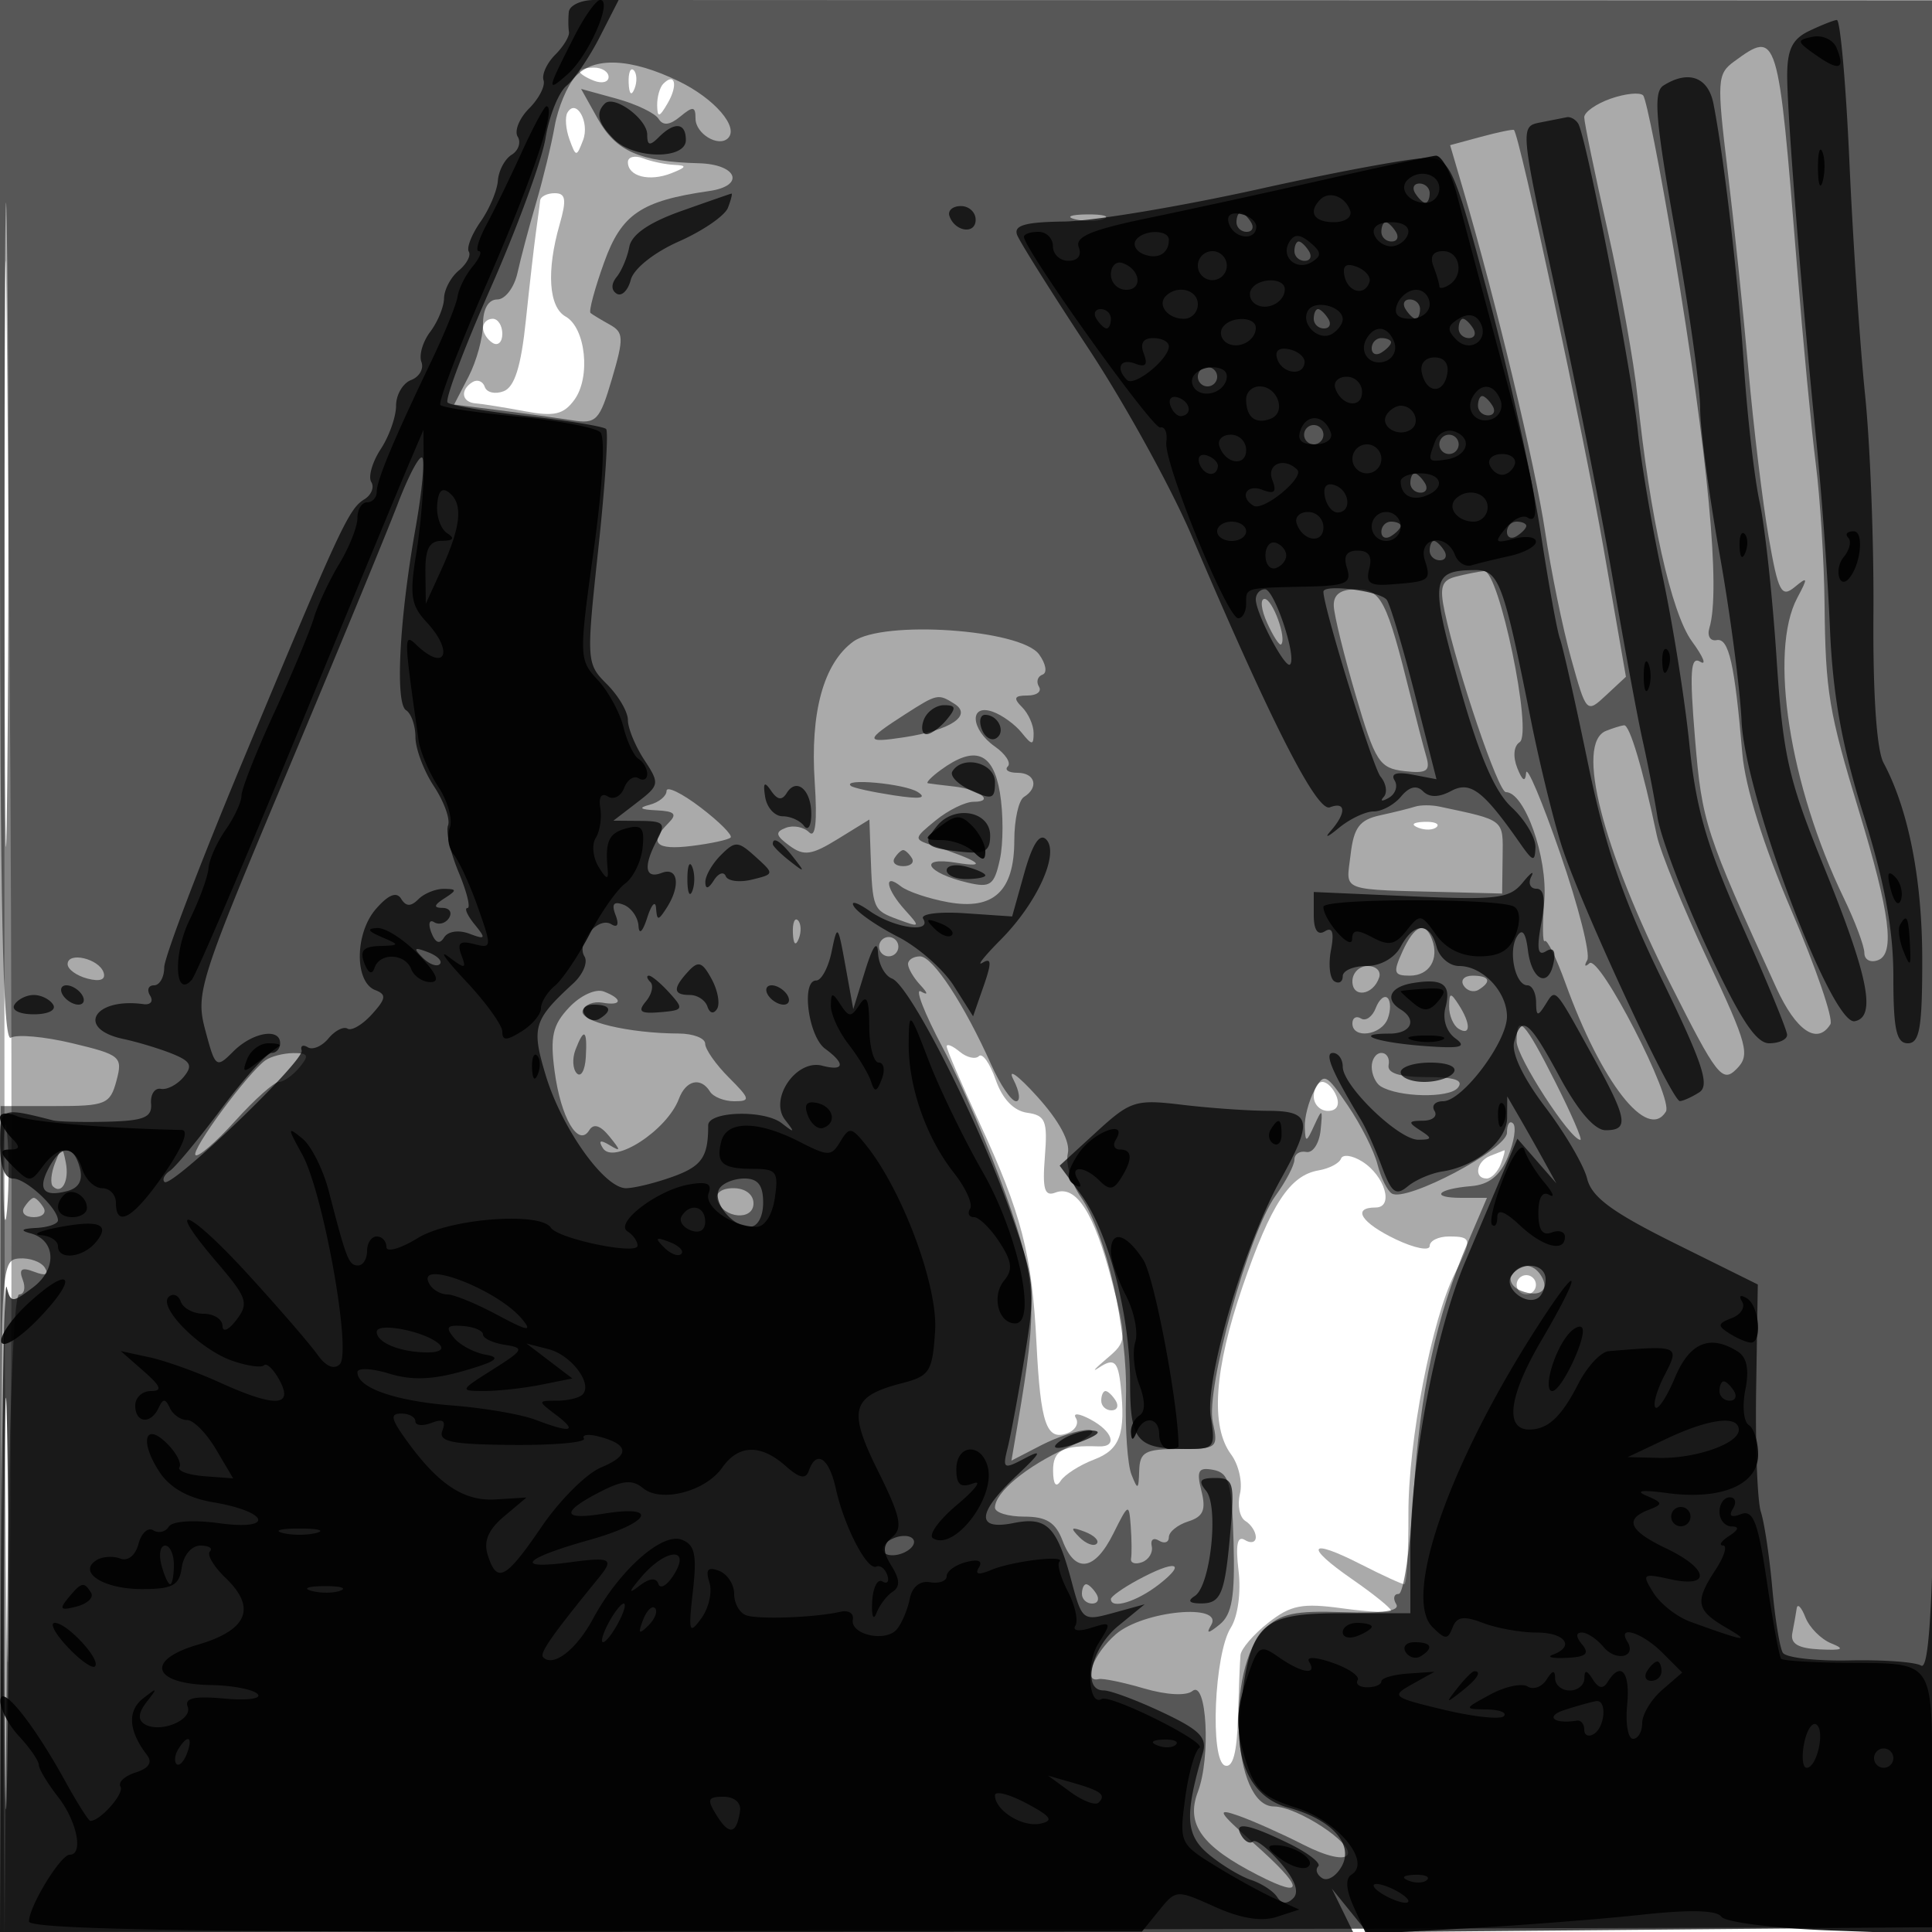 <svg xmlns="http://www.w3.org/2000/svg" width="200" height="200" fill="#000000"><path fill-opacity=".333" fill-rule="evenodd" d="M0 100.005V200.01l100.25-.255 100.25-.255.255-99.75L201.01 0H0zm.456.495c-.005 55 .228 84.7.518 66 .289-18.7.293-63.7.008-100C.52 7.532.464 11.155.456 100.5M60 7.393c0 .216.675.652 1.5.969s1.5.139 1.5-.393C63 7.436 62.325 7 61.5 7s-1.5.177-1.5.393m5.079 1.19c.048 1.165.285 1.402.604.605.289-.722.253-1.585-.079-1.917s-.568.258-.525 1.312m3.588.084c-.367.366-.653 1.379-.637 2.25.025 1.3.221 1.257 1.092-.242 1.077-1.852.765-3.228-.455-2.008m-9.929 2.996c-.268.46-.173 1.704.212 2.764.672 1.848.729 1.851 1.408.083.716-1.867-.72-4.391-1.62-2.847M65 16.786c0 1.481 2.223 2.047 4.5 1.146 1.577-.624 1.647-.806.332-.862-.918-.038-2.38-.343-3.25-.677S65 16.236 65 16.786m-9.081 3.964c-.045.413-.24 1.875-.433 3.25-.194 1.375-.667 5.512-1.052 9.194-.496 4.752-1.163 6.872-2.297 7.307-.88.337-1.758.135-1.953-.45s-.766-.809-1.269-.498c-1.32.815-1.125 2.098.335 2.207.688.051 2.955.413 5.039.804 3.081.578 4.048.358 5.171-1.177 1.712-2.339 1.172-7.454-.91-8.619-1.752-.98-1.996-4.727-.62-9.525.74-2.579.638-3.243-.5-3.243-.786 0-1.467.337-1.511.75M50 33.941c0 .518.45 1.219 1 1.559s1-.084 1-.941S51.55 33 51 33s-1 .423-1 .941m96.813 51.742c.721.289 1.584.253 1.916-.079s-.258-.568-1.312-.525c-1.165.048-1.402.285-.604.604M98 108.325c0 .313 1.521 3.855 3.38 7.872 4.373 9.451 5.455 13.636 5.919 22.888.417 8.341 1.033 10.109 3.227 9.267.805-.309 1.186-1.009.848-1.557-.343-.553.325-.491 1.505.14 2.333 1.249 2.837 2.869.871 2.796-3.736-.138-4.749.401-4.735 2.519.01 1.399.301 1.801.771 1.063.415-.654 1.983-1.655 3.484-2.226 2.68-1.019 3.273-2.654 2.747-7.587-.279-2.625-.696-2.967-2.303-1.893-.734.491-.359.066.833-.946 2.139-1.814 2.146-1.923.53-8.132-1.82-6.998-3.68-9.895-5.823-9.073-1.126.432-1.356-.347-1.09-3.704.295-3.728.068-4.29-1.837-4.561-1.39-.198-2.563-1.428-3.254-3.413-.595-1.706-1.376-2.808-1.735-2.449-.36.36-1.258.152-1.996-.46-.738-.613-1.342-.858-1.342-.544m38 5.175c0 .825.661 1.5 1.469 1.5.894 0 1.243-.586.893-1.5-.317-.825-.978-1.5-1.469-1.5s-.893.675-.893 1.5m2.821 6.444c-.176.48-1.221 1.027-2.321 1.214-2.98.509-4.933 3.493-7.863 12.01-2.945 8.565-3.353 14.486-1.196 17.391.793 1.067 1.206 2.904.919 4.082s-.036 2.441.559 2.809c.595.367 1.081 1.118 1.081 1.668s-.506.687-1.125.305c-.788-.487-.985.472-.659 3.191.268 2.231-.075 4.738-.805 5.886-1.712 2.692-2.178 13.744-.602 14.27.81.27 1.24-1.308 1.343-4.937.084-2.933.202-5.859.263-6.503.061-.643 1.353-2.146 2.871-3.34 2.343-1.843 3.512-2.068 7.737-1.487 2.737.377 4.977.479 4.977.227s-1.808-1.711-4.018-3.243c-5-3.465-4.52-4.312.881-1.557 2.232 1.139 4.261 2.07 4.51 2.07s.44-3.262.426-7.25c-.028-7.533 2.434-20.27 4.823-24.95 1.797-3.522 1.751-3.8-.622-3.8-1.1 0-2 .443-2 .984s-1.575.233-3.5-.685c-3.589-1.712-4.596-3.299-2.094-3.299 1.925 0 .958-3.292-1.399-4.763-1.025-.641-2.009-.772-2.186-.293m15.429-.282c-1.43.577-1.699 2.338-.357 2.338.491 0 1.152-.675 1.469-1.5.316-.825.477-1.464.357-1.421-.121.043-.781.306-1.469.583M157 133c0 .55.45 1 1 1s1-.45 1-1-.45-1-1-1-1 .45-1 1m-43 12c0 .55.477 1 1.059 1s.781-.45.441-1-.816-1-1.059-1-.441.45-.441 1"/><path fill-opacity=".488" fill-rule="evenodd" d="M0 54.047c0 39.579.299 53.886 1.117 53.38.615-.379 3.485-.122 6.379.572 4.997 1.199 5.226 1.394 4.558 3.882-.654 2.433-1.104 2.619-6.348 2.619H.061l-.04 42.755-.04 42.755 100.259-.255 100.26-.255.244-99.723.244-99.723-100.494-.04L0-.025zm.466.453c0 29.7.128 41.706.283 26.679.156-15.026.156-39.326 0-54S.466 24.8.466 54.5M179.513 6.367c-1.755 1.283-1.796 1.978-.673 11.25.658 5.436 1.629 14.743 2.158 20.682.528 5.94 1.469 13.717 2.09 17.283.99 5.689 1.319 6.326 2.684 5.201 1.382-1.14 1.414-1.018.284 1.103-2.964 5.561-.816 19.428 4.815 31.082 1.171 2.424 2.129 4.984 2.129 5.688 0 .705.641 1.035 1.424.735 1.764-.677 1.227-4.863-1.973-15.391-3.146-10.354-3.48-12.363-3.574-21.5-.045-4.4-.455-10.925-.91-14.5s-1.332-12.8-1.948-20.5c-1.941-24.253-1.996-24.431-6.506-21.133M59.559 7.935c-.844.933-1.807 3.242-2.139 5.131S56.223 18.525 55.497 21s-1.593 5.738-1.927 7.25S52.295 31 51.481 31C50.56 31 50 31.965 50 33.55c0 1.402-.672 3.85-1.494 5.439l-1.495 2.89 4.745.6c2.609.329 5.972.793 7.472 1.031 2.503.396 2.843.042 4.12-4.289 1.246-4.226 1.222-4.815-.228-5.618-.891-.494-1.786-1.035-1.988-1.202s.432-2.527 1.409-5.245c1.796-4.995 3.819-6.367 10.876-7.381 3.763-.54 2.922-2.771-1.084-2.875-6.106-.158-8.571-1.24-10.436-4.577l-1.742-3.119 3.672 1.009c2.02.555 3.976 1.493 4.347 2.084.465.742 1.162.669 2.25-.234C71.741 10.97 72 11.004 72 12.271c0 1.575 2.384 3.012 3.367 2.029 1.143-1.143-1.407-4.093-5.082-5.879-4.96-2.41-8.826-2.586-10.726-.486m107.191 2.273c-1.512.527-2.75 1.398-2.75 1.935s1.094 5.822 2.431 11.745 2.725 13.659 3.084 17.19c1.253 12.321 3.496 22.397 5.635 25.315 1.167 1.591 1.552 2.541.856 2.11-1.005-.62-1.115 1.029-.535 7.989.72 8.645 1.058 9.682 8.408 25.758 2.046 4.477 4.252 5.965 5.602 3.781.33-.534-1.481-5.821-4.024-11.75-2.929-6.833-4.794-12.795-5.092-16.281-.794-9.308-1.399-11.982-2.658-11.736-.664.13-1.001-.439-.75-1.264 1.178-3.866-.133-17.777-3.675-39-1.423-8.525-2.856-15.781-3.185-16.125-.328-.344-1.835-.194-3.347.333m-13.442 3.956-3.192.863 1.39 4.737c3.366 11.47 7.405 28.336 8.438 35.236.618 4.125 1.834 10.058 2.703 13.184 1.573 5.66 1.588 5.675 3.624 3.778l2.044-1.904-2.312-13.279c-2.064-11.855-8.726-42.94-9.284-43.327-.121-.083-1.655.237-3.411.712m-42.039 8.529c.973.254 2.323.237 3-.037s-.119-.481-1.769-.461-2.204.244-1.231.498m39.42 37.008c-1.462.379-1.681 1.078-1.134 3.634C150.887 69.573 155.102 82 155.886 82c1.945 0 4.336 6.735 3.98 11.212-.202 2.543-.18 4.435.049 4.207.228-.229 1.187 1.721 2.131 4.332 3.726 10.317 8.492 16.423 10.404 13.33.822-1.33-6.882-16.301-7.909-15.366-.474.432-.577.286-.229-.324.348-.611-.906-5.561-2.786-11-1.879-5.44-3.474-9.216-3.542-8.391-.084 1.015-.381.853-.918-.5-.466-1.176-.366-2.275.244-2.666 1.386-.891-2.149-17.877-3.687-17.718-.618.064-1.938.327-2.934.585m-12.615 3.049c.041.962 1.065 5.125 2.276 9.25 2.012 6.852 2.446 7.528 5.018 7.825 2.323.269 2.722.007 2.283-1.5-.293-1.004-1.034-3.85-1.648-6.325-2.438-9.836-3.029-11-5.581-11-1.668 0-2.399.545-2.348 1.75m-6.89 1.754c.627 1.378 1.275 2.37 1.439 2.207.608-.609-.888-4.711-1.718-4.711-.474 0-.349 1.127.279 2.504m-42.857 1.914c-3.073 2.245-4.47 7.338-3.988 14.539.276 4.125.081 5.863-.584 5.198-.549-.549-1.632-.756-2.406-.459-1.133.435-1.061.795.372 1.846 1.502 1.102 2.285.993 5.029-.7L90 84.837l.125 3.581c.198 5.686.248 5.806 2.814 6.755 2.332.863 2.365.82.75-.964-1.962-2.168-2.274-3.918-.439-2.462.688.546 2.893 1.288 4.902 1.649 4.714.849 6.848-1.148 6.848-6.408 0-2.129.45-4.148 1-4.488 1.575-.973 1.168-2.5-.667-2.5-.916 0-1.369-.297-1.006-.66s-.237-1.289-1.333-2.057c-2.512-1.759-2.695-4.464-.244-3.612.963.335 2.313 1.307 3 2.16 1.081 1.341 1.25 1.349 1.25.06 0-.82-.54-2.031-1.2-2.691-.933-.933-.809-1.2.559-1.2.967 0 1.505-.412 1.194-.915s-.144-1.065.371-1.25c.515-.184.348-1.132-.37-2.107-1.909-2.589-16.149-3.559-19.227-1.31m5.415 7.496c-4.267 2.736-4.282 3.045-.116 2.404 4.806-.739 7.073-2.258 5.171-3.464-1.67-1.06-1.786-1.036-5.055 1.06m72.508 1.748c-3.174 1.281-.413 12.119 6.681 26.225 4.78 9.503 5.36 10.251 6.818 8.793s1.202-2.427-3.004-11.387c-2.528-5.386-4.881-11.143-5.228-12.793-1.449-6.901-2.816-11.495-3.397-11.421-.341.043-1.182.306-1.87.583m-68.864 4.045c-.973.711-1.57 1.33-1.327 1.376.242.046 1.453.196 2.691.333 2.643.293 4.295 1.584 2.027 1.584-.855 0-2.618.867-3.916 1.926-2.29 1.868-2.301 1.945-.361 2.583 4.892 1.609 5.949 2.371 2.5 1.803-4.084-.673-3.103 1.053 1.171 2.058 2.359.555 2.748.276 3.334-2.393.365-1.661.366-4.78.003-6.931-.709-4.196-2.596-4.917-6.122-2.339M69 81.876c0 .537-.787 1.183-1.75 1.435-1.211.316-.995.493.7.573 1.906.09 2.183.383 1.25 1.316-2.081 2.081-1.318 2.834 2.404 2.372 1.982-.246 3.795-.637 4.027-.87s-1.164-1.634-3.104-3.113S69 81.338 69 81.876m19.083-.518c.23.198 2.217.635 4.417.972 2.724.418 3.521.308 2.5-.343-1.366-.871-7.887-1.464-6.917-.629m58.417 2.143c-.55.178-2.188.585-3.64.903-2.127.466-2.719 1.259-3.049 4.087-.455 3.898-1.382 3.562 10.689 3.878l5 .131.05-3.781c.052-3.945.261-3.779-6.55-5.223-.825-.175-1.95-.172-2.5.005m-53.897 5.332c-.283.459.12.834.897.834s1.18-.375.897-.834S93.71 88 93.5 88s-.614.375-.897.833m-10.524 7.75c.048 1.165.285 1.402.604.605.289-.722.253-1.585-.079-1.917s-.568.258-.525 1.312m63.103 1.917c-.997 2.188-.903 2.5.756 2.5 2.02 0 3.063-1.696 2.308-3.75-.713-1.938-1.817-1.488-3.064 1.25M91 98c0 .55.45 1 1 1s1-.45 1-1-.45-1-1-1-1 .45-1 1M7 99.81c0 .526.926 1.199 2.057 1.495 1.309.342 1.915.111 1.667-.634C10.245 99.233 7 98.482 7 99.81m87-.01c0 .44.563 1.406 1.25 2.147q1.252 1.348.072.685c-.647-.363.377 2.268 2.276 5.847s4.844 10.448 6.544 15.264c3.181 9.013 3.304 11.395 1.22 23.609l-.657 3.852 3.098-1.602c1.704-.881 3.908-1.592 4.897-1.58s-.014.846-2.232 1.854c-4.215 1.914-7.468 4.613-7.468 6.195 0 .511 1.361.929 3.025.929 2.306 0 3.25.594 3.975 2.5 1.301 3.423 3.321 3.135 5.255-.75 1.563-3.142 1.623-3.167 1.799-.75.101 1.375.115 2.88.033 3.344s.427.633 1.132.375 1.157-1.009 1.006-1.668c-.151-.66.187-.915.75-.566.564.348 1.025.187 1.025-.359 0-.545.901-1.277 2.002-1.627 1.563-.496 1.863-1.19 1.367-3.166-.528-2.104-.317-2.47 1.248-2.17 1.612.31 1.912 1.393 2.082 7.519.156 5.599-.158 7.447-1.442 8.488-1.179.955-1.429.978-.89.08 1.395-2.322-7.033-1.527-9.859.93-2.325 2.022-3.475 5.055-1.758 4.638.412-.1 2.52.337 4.684.97 2.31.677 4.373.787 5 .268 1.488-1.234 1.928 6.861.568 10.439-1.271 3.342.397 5.645 6.248 8.632 4.927 2.514 4.748 1.313-.5-3.346-3.671-3.259-3.88-3.643-1.534-2.815 1.494.527 4.507 1.872 6.696 2.989 2.382 1.215 4.222 1.638 4.583 1.053.697-1.128-5.2-4.999-7.624-5.004-4.302-.01-5.04-14.279-.951-18.369 1.592-1.591 3.143-1.925 8.117-1.745 4.111.148 5.934-.128 5.497-.834-.358-.581-.243-1.056.256-1.056.5 0 1.192-4.613 1.537-10.25.654-10.648 2.347-18.49 5.662-26.224l1.94-4.526h-2.631c-3.302 0-2.544-.919 1-1.213 1.841-.152 2.99-1.069 3.805-3.035.641-1.549.881-3.102.532-3.451s-.635.083-.635.96c0 1.711-10.423 7.214-11.916 6.291-.475-.293-1.143-1.651-1.486-3.017s-1.715-4.092-3.049-6.058c-2.28-3.36-2.49-3.456-3.488-1.592-.583 1.091-1.029 2.801-.991 3.799.064 1.635.161 1.617.983-.184.819-1.795.886-1.744.656.5-.141 1.375-.808 2.387-1.483 2.25-.674-.138-1.226.218-1.226.79s-.883 2.26-1.961 3.75c-2.763 3.817-7.245 19.996-6.491 23.43.59 2.686.472 2.78-3.469 2.78-3.543 0-4.088.296-4.149 2.25-.063 1.996-.153 2.04-.803.388-.402-1.025-.658-4.625-.567-8 .189-7.012-2.046-16.921-4.673-20.722-.983-1.421-1.589-3.446-1.348-4.5.278-1.217-.882-3.376-3.178-5.916-1.989-2.2-3.093-2.987-2.454-1.75.64 1.237.766 2.25.28 2.25s-1.637-1.687-2.558-3.75c-2.807-6.284-6.061-11.244-7.379-11.247-.687-.002-1.25.357-1.25.797m46 1.783c0 1.766 2.153 1.459 2.771-.395.218-.654-.317-1.188-1.188-1.188-.87 0-1.583.713-1.583 1.583m11.51.433c.346.559 1.047.758 1.559.441 1.387-.857 1.129-1.457-.628-1.457-.857 0-1.276.457-.931 1.016m-92.589 2.268c-1.712 1.813-1.986 3.016-1.506 6.615.645 4.83 2.461 7.92 3.585 6.101.449-.727 1.151-.51 2.088.645 1.204 1.482 1.205 1.614.007.892-.954-.575-1.175-.475-.689.311 1.092 1.768 6.648-1.829 7.875-5.098.726-1.936 2.265-2.294 3.219-.75.34.55 1.471 1 2.514 1 1.708 0 1.653-.242-.559-2.455-1.35-1.35-2.455-2.925-2.455-3.5s-1.237-1.05-2.75-1.056c-5.175-.021-10.329-1.253-9.934-2.376.215-.612 1.132-.981 2.038-.819 2.054.367 2.154-.385.153-1.153-.836-.321-2.414.403-3.586 1.643m83.498.067c-.346.901-1.031 1.389-1.524 1.084-.492-.304-.895-.076-.895.506 0 1.643 2.991 1.247 3.655-.484.326-.849.322-1.813-.008-2.143s-.883.137-1.228 1.037m7.596-.16c-.008.93.435 1.969.985 2.309 1.266.782 1.266-.542 0-2.5-.835-1.293-.971-1.266-.985.191m6.985 3.612c0 1.62 5.552 10.197 6.601 10.197.235 0-.935-2.7-2.601-6-3.184-6.308-4-7.164-4-4.197m-97.426.864c-.352.917-.287 2.019.143 2.449.431.43.848-.32.927-1.667.169-2.861-.175-3.112-1.07-.782m-32.1 1.098c-1.825 1.307-7.73 9.312-7.235 9.808.264.264 2.117-1.332 4.118-3.547S28.391 112 28.875 112s1.44-.675 2.125-1.5c1.031-1.243.924-1.497-.628-1.485-1.029.009-2.334.346-2.898.75m114.526.676c0 .793.415 1.697.921 2.01 1.852 1.145 7.079 1.253 7.984.166.66-.793-.279-1.117-3.238-1.117-2.8 0-4.085-.41-3.917-1.25.137-.687-.2-1.25-.75-1.25s-1 .648-1 1.441M.343 121.5c.003 4.4.179 6.076.39 3.724s.209-5.952-.006-8-.388-.124-.384 4.276m5.354-1.107c-.409 1.041-.508 2.129-.221 2.417.913.912 1.715-.583 1.333-2.482-.35-1.74-.404-1.737-1.112.065m68.553 3.857c.63 1.892 3.75 2.161 3.75.323 0-.927-.855-1.573-2.083-1.573-1.222 0-1.912.517-1.667 1.25M2.5 125c-.34.55.11 1 1 1s1.34-.45 1-1-.79-1-1-1-.66.45-1 1M.236 165.463.472 200.5l.278-33.25C.919 146.985 1.4 134 1.982 134c.525 0 .694-.68.375-1.511-.431-1.124-.124-1.337 1.196-.83 1.169.448 1.542.303 1.091-.425-.376-.609-1.575-1.04-2.664-.958-1.938.146-1.975.897-1.744 35.187m156.26-33.456c-.343.554.1 1.285.984 1.624 1.914.734 2.981-.075 2.061-1.564-.83-1.344-2.235-1.371-3.045-.06m-44.763 27.117c.679.684 1.486.991 1.793.683.308-.308-.247-.867-1.233-1.243-1.425-.542-1.54-.428-.56.56m6.017 4.448c-1.513.821-2.75 1.703-2.75 1.96 0 1.1 2.688.276 5-1.532 2.948-2.306 1.663-2.551-2.25-.428M112 165c0 .55.477 1 1.059 1s.781-.45.441-1-.816-1-1.059-1-.441.45-.441 1m73.994 1.5c-.081.55-.284 1.696-.452 2.546-.219 1.108.583 1.59 2.826 1.698 2.383.116 2.671-.033 1.207-.621-1.059-.425-2.265-1.639-2.68-2.698s-.82-1.475-.901-.925"/><path fill-opacity=".713" fill-rule="evenodd" d="M58.882 1.25c-.066.688-.058 1.612.017 2.054s-.566 1.506-1.426 2.366c-.859.859-1.402 2.044-1.205 2.634s-.475 1.903-1.492 2.92-1.55 2.333-1.184 2.924c.365.592.084 1.434-.624 1.872-.709.438-1.351 1.645-1.428 2.683s-.885 2.952-1.798 4.254c-.912 1.303-1.457 2.695-1.211 3.093s-.223 1.279-1.042 1.959-1.503 1.968-1.521 2.863c-.017.896-.661 2.459-1.431 3.475s-1.18 2.421-.911 3.121-.212 1.543-1.069 1.872c-.856.328-1.557 1.527-1.557 2.664 0 1.136-.714 3.156-1.586 4.487-.873 1.332-1.313 2.863-.979 3.404s.011 1.347-.718 1.794c-1.622.993-2.474 2.828-12.634 27.208C20.637 89.566 17 99.128 17 100.147S16.523 102 15.941 102s-.762.48-.4 1.067c.363.587.052.983-.691.881-5.136-.705-7.033 2.547-2.1 3.602 1.512.324 3.808 1.018 5.102 1.544 1.908.776 2.126 1.228 1.154 2.399-.659.794-1.717 1.345-2.352 1.225s-1.091.569-1.015 1.532c.113 1.42-.736 1.772-4.5 1.868-2.551.066-5.089.004-5.639-.136-5.429-1.385-5.5-1.354-5.5 2.401C0 120.746.466 122 1.345 122 2.695 122 6 125.073 6 126.329c0 .369-1.012.723-2.25.787-1.525.079-1.719.257-.603.554 2.64.701 2.786 3.703.273 5.598-2.154 1.625-2.301 1.623-2.732-.026-.251-.958-.508 13.67-.572 32.508L0 200h140.07l-1.102-2.25-1.102-2.25 1.827 2.258 1.827 2.257 29.49-.257 29.49-.258.028-34.5c.015-18.975-.107-24.917-.27-13.203-.211 15.039-.618 21.098-1.387 20.623-.599-.37-3.936-.611-7.415-.536-3.479.076-6.584-.281-6.9-.793s-.81-3.554-1.097-6.761c-.287-3.206-.817-6.73-1.177-7.83s-.58-6.845-.486-12.766l.17-10.765-8.525-4.228c-6.554-3.251-8.668-4.808-9.144-6.735-.34-1.378-2.288-4.705-4.329-7.392-2.293-3.021-3.524-5.597-3.222-6.75.754-2.883 1.519-2.292 4.719 3.639 1.889 3.502 3.613 5.497 4.75 5.497 2.472 0 2.262-1.168-1.391-7.765-3.985-7.197-3.758-6.954-4.863-5.206-.78 1.234-.933 1.189-.946-.279-.008-.963-.413-1.75-.898-1.75-1.265 0-2.018-3.542-1.078-5.064.536-.866.903-.403 1.128 1.421.388 3.154 2.142 3.993 2.665 1.275.235-1.218-.044-1.619-.8-1.152-.841.52-.974-.272-.484-2.882.462-2.466.306-3.598-.496-3.598-.643 0-.885-.562-.537-1.25s-.05-.411-.885.615c-1.349 1.656-2.649 1.816-11.575 1.419L136 92.338v2.39c0 1.541.407 2.138 1.145 1.682.791-.489.987.118.634 1.965-.281 1.47-.121 2.914.355 3.208s.866.058.866-.524 1.109-1.059 2.465-1.059c1.441 0 2.909-.83 3.535-2 1.37-2.56 3.041-2.56 3.71 0 .288 1.1 1.339 2 2.335 2 2.432 0 4.955 2.661 4.955 5.227 0 2.645-4.617 8.773-6.61 8.773-.829 0-1.23.45-.89 1s-.196 1.007-1.191 1.015c-1.534.013-1.581.163-.309.985 1.296.838 1.273.971-.173.985-2.032.018-7.827-5.58-7.827-7.562 0-.783-.462-1.423-1.026-1.423-.911 0-.083 1.962 2.956 7 .498.825 1.45 2.97 2.115 4.766 1.007 2.715 1.459 3.061 2.681 2.047.808-.671 2.423-1.365 3.588-1.543 3.495-.534 6.685-3.172 6.701-5.543l.014-2.227 1.236 2.128a283 283 0 0 1 2.541 4.5l1.307 2.372-2.017-2.312-2.017-2.312-1.403 3.312c-.771 1.822-2.581 6.092-4.022 9.49-3.07 7.242-5.654 20.931-5.654 29.953V167h-6.878c-8.77 0-9.748.955-10.759 10.5-.535 5.058 1.327 8.645 4.994 9.623 4.434 1.182 6.789 3.736 5.561 6.031-.56 1.046-1.476 1.619-2.035 1.274-.559-.346-.748-.897-.42-1.224.328-.328-1.072-1.408-3.112-2.4-4.214-2.05-5.768-2.288-4.81-.737.363.586.885.84 1.162.563.276-.276 1.55.706 2.83 2.184 1.516 1.749 1.989 3.032 1.356 3.678-.642.654-1.213.615-1.681-.116-.389-.608-1.608-1.405-2.708-1.769-1.1-.365-3.07-1.557-4.379-2.649-2.391-1.997-2.508-3.995-.612-10.458.479-1.633-.295-2.415-4.211-4.259-2.639-1.242-5.36-2.254-6.048-2.25-2.282.016-1.293-4.381 1.5-6.667l2.75-2.251-3.232.889c-3.173.872-3.252.812-4.347-3.287-1.518-5.676-2.543-6.701-6.008-6.008-3.911.783-3.786-1.044.337-4.921 2.526-2.375 2.719-2.775.865-1.793-2.239 1.184-2.35 1.117-1.798-1.095.324-1.297 1.123-5.606 1.777-9.576 1.133-6.881 1.061-7.58-1.555-15-3.336-9.465-10.361-23.277-12.199-23.982-.737-.283-1.387-1.478-1.445-2.657-.067-1.373-.547-.712-1.335 1.839l-1.23 3.982-.811-4.482c-.778-4.301-.835-4.361-1.425-1.482-.337 1.65-1.059 3-1.604 3-1.575 0-.814 5.79.93 7.065 2.131 1.558 1.993 2.356-.303 1.755-2.692-.704-5.528 3.443-3.839 5.612 1.046 1.342.995 1.392-.349.344-1.824-1.421-7.623-1.251-7.618.224.012 3.259-.646 4.219-3.632 5.299-1.827.661-4.023 1.201-4.881 1.201-2.245 0-6.655-6.207-8.305-11.688-1.496-4.973-1.274-5.716 2.847-9.509 1.014-.933 1.539-2.19 1.166-2.794-.885-1.431 1.407-4.181 2.777-3.334.652.403.82.035.438-.96-.435-1.133-.188-1.448.83-1.057.797.306 1.494 1.295 1.549 2.199.058.96.432.604.9-.857.44-1.375.852-1.825.916-1 .102 1.333.222 1.333 1.084 0 1.483-2.294 1.208-4.294-.5-3.638-1.748.67-1.932-.687-.465-3.428.908-1.695.692-1.937-1.75-1.956l-2.785-.022 2.435-1.872c2.351-1.807 2.376-1.96.75-4.442C65.758 77.227 65 75.38 65 74.535c0-.844-.976-2.511-2.168-3.703-2.134-2.134-2.148-2.355-.89-14.057.703-6.538 1.064-12.103.801-12.365-.262-.263-3.94-.866-8.173-1.34s-7.939-1.105-8.235-1.401 1.71-5.63 4.456-11.853c2.747-6.224 5.302-13.203 5.68-15.508.377-2.306 1.358-4.751 2.18-5.434s2.371-2.958 3.442-5.057L64.041 0H61.52c-1.386 0-2.573.563-2.638 1.25M187.25 3.22c-1.719.829-2.248 1.935-2.24 4.683.012 4.149 1.522 23.047 3.003 37.597.56 5.5 1.199 14.275 1.42 19.5.293 6.952 1.227 12.148 3.484 19.373 2.188 7.007 3.083 11.869 3.083 16.75 0 5.446.312 6.877 1.5 6.877 1.22 0 1.498-1.634 1.489-8.75-.01-8.271-1.433-15.474-4.007-20.284-.714-1.334-1.108-7.155-1.045-15.419.056-7.302-.333-17.5-.864-22.662s-1.262-16.022-1.623-24.135c-.362-8.113-.949-14.72-1.304-14.682-.355.037-1.658.556-2.896 1.152m-15.059 5.641c-1.061.672-.823 3.565 1.25 15.194C174.848 31.956 176 40.146 176 42.257c0 2.11.901 8.878 2.002 15.04 1.102 6.162 2.129 13.965 2.283 17.34.355 7.781 9.311 31.542 11.715 31.08 2.267-.435 1.425-4.631-3.229-16.087-3.655-8.995-4.201-11.419-4.872-21.63-.416-6.325-1.198-13.525-1.738-16s-1.269-8.775-1.62-14c-.617-9.193-2.056-21.596-3.162-27.25-.545-2.787-2.596-3.533-5.188-1.889M62.608 10.726c-.983.982-.71 2.029.963 3.703C65.626 16.483 71 16.534 71 14.5c0-1.808-1.167-1.933-2.8-.3-.933.933-1.2.876-1.2-.259 0-1.635-3.448-4.159-4.392-3.215m96.806 1.958c-2.065.408-2.049.584 1.661 17.614 2.061 9.461 4.712 22.827 5.891 29.702s2.565 14.369 3.079 16.654c.514 2.284 1.206 5.859 1.538 7.943.331 2.085 2.65 8.203 5.153 13.597 3.366 7.251 5.035 9.806 6.408 9.806 1.021 0 1.856-.392 1.856-.871s-2.082-5.542-4.628-11.25c-3.693-8.282-4.802-12.096-5.493-18.879-.476-4.675-1.736-12.55-2.8-17.5s-2.204-11.664-2.535-14.921c-.634-6.24-5.328-30.42-6.169-31.782-.271-.438-.804-.736-1.184-.661zM130.5 19.535c-8.25 1.832-17.411 3.362-20.357 3.398-4.018.05-5.23.398-4.849 1.392.28.729 3.603 6.019 7.384 11.757s8.598 14.479 10.702 19.425c8.197 19.266 12.941 28.584 14.29 28.066 1.675-.643 1.715.588.08 2.45-.687.783-.315.648.829-.3 1.143-.947 2.775-1.723 3.627-1.723s2.125-.694 2.829-1.542c.85-1.024 1.615-1.208 2.276-.547s1.64.65 2.912-.03c1.983-1.062 3.317-.048 7.138 5.422 1.339 1.917 1.541 1.968 1.587.399.028-.989-1.08-2.846-2.463-4.128-1.777-1.647-3.367-5.368-5.423-12.691-3.061-10.904-2.931-11.836 1.649-11.868 2.449-.017 2.931 1.28 5.761 15.485.876 4.4 2.303 10.25 3.171 13 1.86 5.896 11.404 26.507 12.263 26.485.327-.009 1.223-.414 1.991-.9 1.129-.715.387-2.961-3.865-11.711-3.996-8.222-5.835-13.598-7.644-22.35-1.31-6.338-2.617-12.145-2.904-12.904s-1.184-5.709-1.995-11c-.81-5.291-3.203-16.145-5.316-24.12-3.569-13.467-4.015-14.511-6.258-14.648-1.328-.082-9.165 1.351-17.415 3.183m16 .465c.34.55.816 1 1.059 1s.441-.45.441-1-.477-1-1.059-1-.781.45-.441 1m-75.999 1.857c-3.321 1.178-5.119 2.423-5.358 3.708-.197 1.064-.782 2.457-1.299 3.096-.583.719-.585 1.381-.006 1.739.514.318 1.171-.325 1.459-1.428.304-1.161 2.412-2.84 5.007-3.988 2.465-1.091 4.741-2.658 5.057-3.483s.478-1.482.358-1.459c-.121.022-2.469.839-5.218 1.815m27.784.497c.545 1.635 2.715 1.951 2.715.396 0-.779-.687-1.417-1.528-1.417-.84 0-1.374.46-1.187 1.021M128 23c0 .55.477 1 1.059 1s.781-.45.441-1-.816-1-1.059-1-.441.45-.441 1m15 1c0 .55.477 1 1.059 1s.781-.45.441-1-.816-1-1.059-1-.441.45-.441 1m-9 2c0 .55.477 1 1.059 1s.781-.45.441-1-.816-1-1.059-1-.441.45-.441 1m11.5 6c.34.55.816 1 1.059 1s.441-.45.441-1-.477-1-1.059-1-.781.45-.441 1m-9.5 1c0 .55.477 1 1.059 1s.781-.45.441-1-.816-1-1.059-1-.441.45-.441 1m15 1c0 .55.477 1 1.059 1s.781-.45.441-1-.816-1-1.059-1-.441.45-.441 1m-9 2.059c0 .582.45.781 1 .441s1-.816 1-1.059-.45-.441-1-.441-1 .477-1 1.059M124 39c0 .55.45 1 1 1s1-.45 1-1-.45-1-1-1-1 .45-1 1m29 3c0 .55.477 1 1.059 1s.781-.45.441-1-.816-1-1.059-1-.441.45-.441 1m-18 3c0 .55.45 1 1 1s1-.45 1-1-.45-1-1-1-1 .45-1 1m14 1c0 .55.45 1 1 1s1-.45 1-1-.45-1-1-1-1 .45-1 1M41.167 52.181c-1.115 2.925-6.293 15.478-11.505 27.895-9.081 21.631-9.432 22.743-8.406 26.587 1.038 3.892 1.124 3.957 2.907 2.174C26.139 106.861 29 106.366 29 108c0 .55-.396 1-.88 1s-2.816 2.588-5.183 5.75-4.77 6.063-5.341 6.446c-.571.382-.826.905-.567 1.162.698.691 14.517-12.553 14.196-13.606-.151-.495.136-.647.637-.337.501.309 1.463-.102 2.138-.915s1.565-1.269 1.98-1.013c.414.256 1.549-.414 2.522-1.49 1.466-1.619 1.525-2.049.345-2.502-2.158-.828-2.123-5.871.059-8.387 1.29-1.487 2.144-1.836 2.617-1.07.506.818 1.007.832 1.79.049.598-.598 1.785-1.08 2.637-1.072 1.366.014 1.372.131.05.985-1.09.704-1.142.974-.191.985.72.008 1.026.472.681 1.031-.346.559-1.042.761-1.548.448-.505-.312-.637.168-.291 1.068.417 1.087.859 1.261 1.318.518.397-.643 1.507-.811 2.611-.397 1.699.638 1.762.527.548-.966-.755-.928-1.087-1.687-.737-1.687s-.059-1.664-.909-3.697-1.344-4.219-1.1-4.857c.245-.638-.413-2.462-1.462-4.053s-1.91-3.879-1.913-5.084-.439-2.458-.968-2.785c-1.15-.711-.699-9.436.974-18.829.666-3.742.98-7.036.697-7.319-.283-.282-1.427 1.88-2.543 4.805M146 50c0 .55.477 1 1.059 1s.781-.45.441-1-.816-1-1.059-1-.441.45-.441 1m-3 5.059c0 .582.45.781 1 .441s1-.816 1-1.059-.45-.441-1-.441-1 .477-1 1.059m13 0c0 .582.45.781 1 .441s1-.816 1-1.059-.45-.441-1-.441-1 .477-1 1.059M148 57c0 .55.477 1 1.059 1s.781-.45.441-1-.816-1-1.059-1-.441.45-.441 1m-18 5.05c0 1.437 3.051 7.232 3.547 6.737.728-.728-1.623-7.787-2.594-7.787-.524 0-.953.472-.953 1.05m7-.793c0 1.626 5.111 18.172 5.911 19.135.589.711.738 1.66.33 2.11-.407.45-.171.49.525.089s.967-1.213.602-1.805c-.432-.699.211-.908 1.836-.598l2.501.478-2.215-8.706c-1.219-4.789-2.529-9.214-2.912-9.834-.572-.925-6.578-1.719-6.578-.869M95.638 74.5c-.316.825-.194 1.5.271 1.5s1.406-.675 2.091-1.5c1.013-1.221.963-1.5-.271-1.5-.833 0-1.774.675-2.091 1.5m5.998.994c.316.822.984 1.241 1.485.931 1.049-.648.207-2.425-1.149-2.425-.5 0-.651.672-.336 1.494m-3.046 4.36c-.29.469.584 1.36 1.941 1.978 2.172.99 2.469.887 2.469-.853 0-2.013-3.335-2.864-4.41-1.125M79.21 82.5c.175 1.1.986 2 1.804 2 .817 0 1.817.45 2.221 1s.741.014.75-1.191c.017-2.527-1.521-3.87-2.541-2.219-.493.798-.964.73-1.623-.233-.694-1.014-.848-.851-.611.643m17.81 2.976c-1.611 1.941-1.293 2.286 2.487 2.698 2.435.265 2.993-.047 2.993-1.674 0-2.522-3.668-3.208-5.48-1.024m9.013 4.905-1.257 4.491-4.883-.332c-2.71-.185-4.636.066-4.329.564.95 1.537-2.999.98-5.507-.777-1.314-.92-2.059-1.139-1.655-.486s2.446 2.061 4.54 3.129 4.702 3.358 5.798 5.089l1.993 3.147 1.093-3.137c.845-2.423.818-2.971-.116-2.406-.666.402.184-.674 1.887-2.39 3.786-3.816 6.113-8.963 4.693-10.383q-1-.997-2.257 3.491m-31.414-1.857c-.891.89-1.612 2.149-1.604 2.797.01.767.317.703.879-.184.475-.75 1.031-.946 1.235-.435s1.426.669 2.716.354c2.326-.568 2.329-.588.369-2.362-1.821-1.648-2.103-1.662-3.595-.17M80 87.378c0 .207.787.995 1.75 1.75 1.586 1.243 1.621 1.208.378-.378C80.821 87.084 80 86.555 80 87.378M71.158 91c0 1.375.227 1.938.504 1.25.278-.687.278-1.812 0-2.5-.277-.687-.504-.125-.504 1.25M98 90.094c0 .498.9.906 2 .906s2-.173 2-.383-.9-.619-2-.907c-1.1-.287-2-.115-2 .384m-54.267 9.03c.679.684 1.486.991 1.793.683.308-.308-.247-.867-1.233-1.243-1.425-.542-1.54-.428-.56.56m27.517 1.436c-1.626 1.763-1.58 2.44.167 2.44.779 0 1.596.54 1.817 1.201.234.704.646.802.995.237.328-.53.073-1.924-.567-3.098-.967-1.777-1.372-1.908-2.412-.78m-3.925 1.098c.362.362.157 1.261-.455 1.999-.887 1.068-.588 1.297 1.469 1.127 2.413-.2 2.476-.331.967-1.999-.889-.982-1.846-1.785-2.128-1.785-.281 0-.215.296.147.658m78.925.11c-2.358.389-2.95 1.682-1.25 2.732 1.744 1.078 1.081 2.5-1.167 2.5-3.9 0-1.361.909 3.576 1.281 3.814.286 4.496.122 3.255-.785-.941-.688-1.352-1.971-1.029-3.208.625-2.392-.242-3.038-3.385-2.52M6.5 103c.34.55 1.068 1 1.618 1s.722-.45.382-1-1.068-1-1.618-1-.722.45-.382 1m73 0c.34.55 1.068 1 1.618 1s.722-.45.382-1-1.068-1-1.618-1-.722.45-.382 1m-78 1c-.352.569.509 1 2 1s2.352-.431 2-1c-.34-.55-1.24-1-2-1s-1.66.45-2 1m59.01 1.016c.346.559 1.047.758 1.559.441 1.387-.857 1.129-1.457-.628-1.457-.857 0-1.276.457-.931 1.016M145 111c0 .55 1.098 1 2.441 1s2.719-.45 3.059-1c.361-.583-.656-1-2.441-1-1.682 0-3.059.45-3.059 1m-31.531 6.209-3.774 3.459 2.189 2.961c2.849 3.854 5.089 12.418 5.104 19.514.013 6.102.677 6.857 6.031 6.857 2.675 0 2.821-.21 2.317-3.317-.629-3.874 3.484-17.856 7.223-24.559 3.384-6.066 3.19-7.122-1.309-7.133-2.062-.004-6.058-.286-8.878-.625-4.837-.581-5.344-.419-8.903 2.843M5.07 120.869c-1.208 2.258-.579 3.077 1.872 2.436 1.222-.32 1.66-1.11 1.325-2.391-.634-2.427-1.912-2.445-3.197-.045m69.403 2.175c-.807 1.305 1.304 3.956 3.149 3.956.803 0 1.378-1.043 1.378-2.5 0-1.808-.537-2.5-1.941-2.5-1.068 0-2.231.47-2.586 1.044m81.958 9.068c-.754 1.22 1.492 3.054 2.771 2.263.439-.271.798-1.141.798-1.934 0-1.697-2.577-1.935-3.569-.329M.45 166c0 18.975.134 26.738.298 17.25.165-9.488.165-25.012 0-34.5C.584 139.262.45 147.025.45 166M110 149c-1.828 1.181-.249 1.181 2.5 0 1.319-.567 1.489-.878.5-.914-.825-.031-2.175.381-3 .914m14.845 5.313c1.35 1.627.474 9.864-1.161 10.903q-1.178.752.597.769c2.146.018 2.527-.928 3.113-7.735.411-4.77.265-5.25-1.593-5.25-1.575 0-1.795.302-.956 1.313M91.5 160c-.34.55.057 1 .882 1s1.778-.45 2.118-1-.057-1-.882-1-1.778.45-2.118 1"/><path fill-opacity=".88" fill-rule="evenodd" d="M59.461 3.75c-2.88 5.657-2.921 5.899-.671 3.903C60.959 5.728 63.462 0 62.133 0c-.419 0-1.622 1.688-2.672 3.75m128.197.057c-1.705.347-1.681.489.314 1.886 2.443 1.711 3.06 1.503 2.152-.727-.343-.844-1.453-1.365-2.466-1.159M54.012 15.75c-1.192 2.613-2.832 5.988-3.646 7.5-.813 1.512-1.174 2.75-.8 2.75s.081.72-.65 1.601c-.73.88-1.426 2.269-1.546 3.085-.12.817-1.333 3.809-2.695 6.65C40.775 45.468 39 49.712 39 50.901c0 .605-.45 1.099-1 1.099s-1 .734-1 1.632-.849 3.035-1.886 4.75-2.222 4.243-2.633 5.618-2.262 5.795-4.114 9.823S25 81.688 25 82.351c0 .662-.739 2.259-1.642 3.549-.904 1.29-1.701 3.077-1.772 3.972-.071.896-.957 3.312-1.968 5.37-1.718 3.498-1.533 8.225.242 6.175.437-.504 5.338-11.942 10.892-25.417 5.555-13.475 10.771-26.075 11.592-28l1.493-3.5.022 4c.012 2.2-.343 6.22-.788 8.932-.681 4.151-.513 5.25 1.06 6.939 2.906 3.119 1.974 5.265-1.033 2.379-1.314-1.261-1.306-.925.239 9.904.169 1.185 1.097 3.359 2.061 4.831.965 1.472 1.487 3.372 1.161 4.223-.327.85-.142 2.09.41 2.755s1.684 3.135 2.514 5.489c1.448 4.105 1.432 4.259-.412 3.777-1.459-.382-1.774-.109-1.309 1.134.547 1.461.404 1.481-1.325.184-1.065-.799-.249.345 1.813 2.543 2.063 2.197 3.75 4.542 3.75 5.211 0 .944.447.936 2-.033 1.1-.687 2-1.761 2-2.386s.646-1.673 1.435-2.328 2.405-3.053 3.591-5.329 2.844-4.641 3.684-5.255c.839-.614 1.652-2.266 1.807-3.673.228-2.079-.074-2.464-1.618-2.06-1.877.49-2.272 1.337-1.993 4.263.108 1.127-.125 1.062-.935-.258-.594-.967-.729-2.317-.3-3 .428-.683.641-2.079.473-3.101-.188-1.137.116-1.598.782-1.187.598.37 1.357-.028 1.686-.885s1-1.309 1.493-1.004c.492.304.895.103.895-.447s-.4-1.247-.889-1.55-1.198-1.791-1.574-3.309c-.377-1.517-1.577-3.715-2.668-4.884-1.933-2.072-1.943-2.404-.405-13.429.919-6.593 1.206-11.676.688-12.194-.489-.489-4.305-1.215-8.481-1.614-4.175-.399-7.81-.943-8.077-1.21-.266-.267 1.904-5.959 4.824-12.649C55.163 18.408 57.654 11 56.564 11c-.212 0-1.361 2.137-2.552 4.75m134.183 1.75c.02 1.65.244 2.204.498 1.231s.237-2.323-.037-3-.481.119-.461 1.769M137 18.617c-5.775 1.308-13.959 3.092-18.186 3.966-5.815 1.202-7.553 1.933-7.143 3.003.329.857-.09 1.414-1.064 1.414-.884 0-1.607-.675-1.607-1.5s-.675-1.5-1.5-1.5-1.5.231-1.5.513c0 1.292 13.341 19.959 14.108 19.741.477-.135.76.54.629 1.5C120.449 47.872 127.03 64 128.182 64c.45 0 .818-.675.818-1.5 0-1.688-.206-1.63 6.257-1.773 4.114-.091 4.68-.351 4.183-1.916-.399-1.259-.061-1.811 1.109-1.811 1.146 0 1.53.591 1.201 1.849-.388 1.481.037 1.811 2.133 1.657 4.153-.306 4.286-.398 3.617-2.506-.752-2.368 2.216-2.905 3.114-.563.303.79 1.077 1.278 1.719 1.083.642-.194 2.405-.624 3.917-.956s2.75-1.001 2.75-1.489-1.012-.627-2.25-.308c-1.999.515-2.098.394-.887-1.083.75-.914 1.763-1.415 2.25-1.114 1.555.961.975-2.547-2.639-15.972a3189 3189 0 0 1-4.629-17.348c-.608-2.337-1.609-4.196-2.225-4.13s-5.845 1.189-11.62 2.497m8.694.022c-.933.934.194 2.361 1.865 2.361.793 0 1.441-.675 1.441-1.5 0-1.506-2.111-2.056-3.306-.861m-9.006 2.007c-1.305 1.304-.682 2.354 1.395 2.354 1.164 0 1.909-.524 1.688-1.187-.487-1.462-2.157-2.094-3.083-1.167m-9.47 2.508c.519 1.558 2.756 1.83 2.835.346.029-.55-.698-1.155-1.615-1.346-1.043-.215-1.5.159-1.22 1m15.032 1.096c.229.688 1.017 1.25 1.75 1.25s1.521-.562 1.75-1.25c.248-.744-.461-1.25-1.75-1.25s-1.998.506-1.75 1.25m-24.685.645c-.305.493.075 1.137.843 1.431 1.466.563 2.592-.085 2.592-1.493 0-1.116-2.737-1.067-3.435.062m15.911.144c-.958 1.55.738 3.065 2.33 2.081 1.031-.637.997-1.038-.17-2.007-1.077-.894-1.641-.913-2.16-.074M124 27.5c0 .825.675 1.5 1.5 1.5s1.5-.675 1.5-1.5-.675-1.5-1.5-1.5-1.5.675-1.5 1.5m24.393.082c.334.87.607 1.796.607 2.059 0 .262.45.199 1-.141 1.593-.985 1.157-3.5-.607-3.5-1.055 0-1.398.544-1 1.582M115 28.417c0 .871.713 1.583 1.583 1.583 1.766 0 1.459-2.153-.395-2.771-.654-.218-1.188.317-1.188 1.188m24.177.139c.357 1.711 2.091 2.141 2.59.642.175-.523-.409-1.23-1.297-1.571-1.114-.428-1.515-.14-1.293.929m-9.634 1.375c-.317.512-.118 1.213.441 1.559 1.193.737 3.016-.199 3.016-1.549 0-1.217-2.707-1.225-3.457-.01m-8.849.708c-.933.934.194 2.361 1.865 2.361.793 0 1.441-.675 1.441-1.5 0-1.506-2.111-2.056-3.306-.861m23.944.861c-.391 1.02.054 1.5 1.393 1.5 1.084 0 1.969-.675 1.969-1.5s-.627-1.5-1.393-1.5-1.652.675-1.969 1.5m-9.219.631c-.852 1.379 1.105 3.281 2.494 2.423.598-.37 1.087-1.047 1.087-1.506 0-1.33-2.871-2.066-3.581-.917M113.5 33c.34.55.816 1 1.059 1s.441-.45.441-1-.477-1-1.059-1-.781.45-.441 1m37.482.011c-1.167.721-1.212 1.159-.224 2.147 1.492 1.492 3.529-.075 2.424-1.864-.474-.767-1.254-.868-2.2-.283m-24.439.92c-.317.512-.118 1.213.441 1.559 1.193.737 3.016-.199 3.016-1.549 0-1.217-2.707-1.225-3.457-.01M141.5 35c-.912 1.475.349 2.995 1.969 2.374a1.516 1.516 0 0 0 .861-1.957c-.634-1.652-1.947-1.845-2.83-.417m-23.096 1.611c.443 1.153.189 1.447-.893 1.032-1.534-.589-2.063.472-.842 1.693.741.74 4.331-2.153 4.331-3.491 0-.465-.723-.845-1.607-.845-1.067 0-1.399.542-.989 1.611m13.814.543c.519 1.558 2.756 1.83 2.835.346.029-.55-.698-1.155-1.615-1.346-1.043-.215-1.5.159-1.22 1m14.959 1.399c.452 2.172 2.227 2.305 2.633.197.21-1.095-.28-1.75-1.31-1.75-.961 0-1.512.647-1.323 1.553m-23.634.378c-.317.512-.118 1.213.441 1.559 1.193.737 3.016-.199 3.016-1.549 0-1.217-2.707-1.225-3.457-.01m14.686 1.257c.618 1.854 2.771 2.161 2.771.395 0-.871-.713-1.583-1.583-1.583-.871 0-1.406.534-1.188 1.188M129 41.333c0 1.859.958 2.62 2.535 2.015 1.671-.641.748-3.348-1.142-3.348-.766 0-1.393.6-1.393 1.333M152.5 41c-.912 1.475.349 2.995 1.969 2.374a1.516 1.516 0 0 0 .861-1.957c-.634-1.652-1.947-1.845-2.83-.417m-31.35.95c.22.66.726 1.166 1.125 1.125 1.196-.124.964-1.495-.325-1.925-.66-.22-1.02.14-.8.8m22.393.981c-.74 1.197 1.141 2.382 2.473 1.559 1.119-.691.384-2.49-1.016-2.49-.485 0-1.141.419-1.457.931m-8.888 1.527c-.415 1.081.022 1.542 1.46 1.542 1.139 0 1.876-.528 1.656-1.187-.617-1.852-2.461-2.062-3.116-.355m13.928 1.187c-.821 2.138-.781 2.207 1.113 1.929 2.207-.324 2.8-2.169.929-2.888-.803-.308-1.722.124-2.042.959m-22.354.543c.618 1.854 2.771 2.161 2.771.395 0-.871-.713-1.583-1.583-1.583-.871 0-1.406.534-1.188 1.188M140 47.5c0 .825.675 1.5 1.5 1.5s1.5-.675 1.5-1.5-.675-1.5-1.5-1.5-1.5.675-1.5 1.5m-15.85.45c.43 1.289 1.801 1.521 1.925.325.041-.399-.465-.905-1.125-1.125s-1.02.14-.8.8m30.042.125c.197.591.786 1.075 1.308 1.075s1.111-.484 1.308-1.075S156.417 47 155.5 47s-1.505.484-1.308 1.075m-22.487 1.599c.487 1.268.237 1.518-1.031 1.031-1.643-.63-2.401.727-.919 1.644 1.009.623 5.333-2.928 4.536-3.725-1.347-1.347-3.215-.588-2.586 1.05m13.295.159c0 1.409 1.126 2.056 2.598 1.491C149.685 50.523 149.293 49 147 49c-1.1 0-2 .375-2 .833M45.255 52.27c-.09 1.193.378 2.513 1.041 2.934.821.522.648.77-.546.781-1.313.011-1.74.827-1.711 3.265l.039 3.25 1.597-3.5c2.033-4.454 2.287-6.787.868-7.964-.77-.639-1.177-.25-1.288 1.234m91.899-.832c.191.917.796 1.644 1.346 1.615 1.484-.079 1.212-2.316-.346-2.835-.841-.28-1.215.177-1 1.22m13.54.201c-.933.934.194 2.361 1.865 2.361.793 0 1.441-.675 1.441-1.5 0-1.506-2.111-2.056-3.306-.861m-16.465 2.549c.618 1.854 2.771 2.161 2.771.395 0-.871-.713-1.583-1.583-1.583-.871 0-1.406.534-1.188 1.188M142 54.5c0 .825.675 1.5 1.5 1.5s1.5-.675 1.5-1.5-.675-1.5-1.5-1.5-1.5.675-1.5 1.5m-16 .5c0 .55.675 1 1.5 1s1.5-.45 1.5-1-.675-1-1.5-1-1.5.45-1.5 1m54.079 1.583c.048 1.165.285 1.402.604.605.289-.722.253-1.585-.079-1.917s-.568.258-.525 1.312m11.246-.925c.362.362.147 1.273-.476 2.024-.984 1.186-.475 3.346.527 2.235 1.242-1.378 1.62-4.917.525-4.917-.679 0-.938.296-.576.658M131 57.5c0 .917.484 1.505 1.075 1.308s1.075-.785 1.075-1.308-.484-1.111-1.075-1.308S131 56.583 131 57.5m41.079 11.083c.048 1.165.285 1.402.604.605.289-.722.253-1.585-.079-1.917s-.568.258-.525 1.312M170.158 70c0 1.375.227 1.938.504 1.25.278-.687.278-1.812 0-2.5-.277-.687-.504-.125-.504 1.25M97.372 85.519c-1.811 1.371-1.805 1.418.178 1.449 1.127.018 2.59.572 3.25 1.232.933.933 1.2.917 1.2-.071 0-.7-.62-1.892-1.378-2.65-1.171-1.171-1.66-1.165-3.25.04m98.359 6.561c.354 1.352.807 1.806 1.057 1.057.24-.722-.038-1.787-.62-2.369-.742-.742-.872-.351-.437 1.312M137 93.874c0 1.371 2.935 4.675 2.968 3.341.025-.992.508-1.031 2.114-.171 1.689.904 2.354.769 3.527-.715 1.386-1.755 1.51-1.737 3.04.421 1.03 1.453 2.626 2.25 4.505 2.25 2.102 0 3.144-.625 3.752-2.25.508-1.357.447-2.502-.153-2.884-1.412-.899-19.753-.892-19.753.008m-40.267 2.25c.679.684 1.486.991 1.793.683.308-.308-.247-.867-1.233-1.243-1.425-.542-1.54-.428-.56.56m99.951-.374c-.238.412-.07 1.65.376 2.75.683 1.69.785 1.574.656-.75-.16-2.898-.326-3.22-1.032-2M39.5 97c1.919.825 1.91.862-.219.93-1.665.052-2.056.494-1.566 1.769.408 1.063.802 1.251 1.052.5.539-1.618 3.171-1.525 3.807.134.282.734 1.18 1.334 1.996 1.334 1.024 0 .641-.881-1.23-2.834-1.493-1.558-3.417-2.801-4.277-2.763-1.124.051-1.001.312.437.93m105.501 5.628c-.001.07.614.638 1.366 1.262 1.036.859 1.651.793 2.537-.274.956-1.153.708-1.382-1.367-1.262-1.394.08-2.536.203-2.536.274m-58.986 1.487c-.008.888.818 2.688 1.836 4s2.06 3.037 2.316 3.834c.377 1.172.591 1.124 1.118-.25.359-.934.216-1.699-.316-1.699-.533 0-.976-1.687-.984-3.75-.012-2.813-.262-3.375-1-2.25-.876 1.333-1.094 1.333-1.97 0-.859-1.309-.986-1.294-1 .115M94.067 108c-.047 4.447 1.805 9.759 4.669 13.396 1.23 1.562 1.991 3.236 1.691 3.722s-.12.882.399.882 1.701 1.155 2.626 2.567c1.313 2.003 1.423 2.879.503 3.987-1.336 1.61-.609 4.446 1.141 4.446 2.287 0 .295-9.287-3.361-15.669-1.944-3.393-4.456-8.568-5.583-11.5-2.005-5.218-2.049-5.257-2.085-1.831m52.202-.307c.973.254 2.323.237 3-.037s-.119-.481-1.769-.461-2.204.244-1.231.498m-120.685 1.948c-.548 1.429-.4 1.466 1.143.283a91 91 0 0 1 2.19-1.641c.229-.156-.286-.283-1.143-.283-.858 0-1.843.739-2.19 1.641m29.495.942c.048 1.165.285 1.402.604.605.289-.722.253-1.585-.079-1.917s-.568.258-.525 1.312m28.548 4.887c.341.888 1.048 1.472 1.571 1.297 1.499-.499 1.069-2.233-.642-2.59-1.069-.222-1.357.179-.929 1.293m71.452.113c.048 1.165.285 1.402.604.605.289-.722.253-1.585-.079-1.917s-.568.258-.525 1.312M0 115.693c0 .499.54 1.447 1.2 2.107.933.933.886 1.2-.214 1.2-1.082 0-.997.412.361 1.75 1.691 1.667 1.837 1.667 3.074 0 1.717-2.312 3.296-2.215 4.079.25.349 1.1 1.279 2 2.067 2s1.433.675 1.433 1.5c0 2.693 1.845 1.586 5-3 1.925-2.797 2.605-4.51 1.798-4.527-7.776-.162-15.633-.822-17.048-1.432-.962-.415-1.75-.347-1.75.152m74.672 2.454c-.593 2.267.089 2.853 3.321 2.853 2.387 0 2.615.308 2.22 3-.257 1.754-1.043 3-1.892 3-2.522 0-5.497-2.099-4.96-3.499.376-.979-.19-1.218-2.074-.877-3.29.597-7.713 3.995-6.321 4.855.569.352 1.034 1.015 1.034 1.474 0 .993-8.218-.711-8.975-1.861-1.108-1.682-10.489-.953-13.775 1.07-1.788 1.101-3.25 1.514-3.25.92 0-.595-.45-1.082-1-1.082s-1 .675-1 1.5-.42 1.5-.933 1.5c-.961 0-1.203-.612-3.015-7.634-.586-2.273-1.822-4.748-2.745-5.5-1.571-1.277-1.572-1.172-.025 1.634 2.185 3.959 5.143 20.475 3.892 21.726-.59.59-1.453.22-2.308-.992-.751-1.064-3.957-4.773-7.125-8.242-6.239-6.836-8.924-7.903-3.274-1.302 3.115 3.64 3.314 4.221 2.025 5.923-.822 1.086-1.442 1.357-1.46.637-.018-.687-.895-1.25-1.949-1.25s-2.117-.562-2.363-1.25c-.245-.687-.81-.911-1.254-.496-1.134 1.059 3.223 5.442 6.572 6.609 1.535.536 3.019.747 3.296.47s1.006.434 1.62 1.581c1.467 2.741-.516 2.791-6.294.159-2.326-1.06-5.564-2.216-7.195-2.57l-2.965-.642 2.361 2.069c1.816 1.593 1.989 2.07.75 2.07-.886 0-1.611.675-1.611 1.5 0 1.818 1.607 1.984 2.417.25.466-1 .7-1 1.166 0 .321.688 1.124 1.25 1.785 1.25s2.004 1.36 2.985 3.021l1.785 3.021-3-.228c-1.65-.126-2.802-.549-2.56-.941s-.331-1.483-1.274-2.426c-2.31-2.31-2.877-.251-.802 2.915 1.082 1.651 2.944 2.707 5.557 3.148 5.818.983 6.401 2.962.641 2.172-2.688-.368-4.869-.218-5.226.359a1.17 1.17 0 0 1-1.61.375c-.549-.34-1.238.297-1.53 1.414-.311 1.188-1.093 1.816-1.885 1.512-.744-.285-1.847-.214-2.45.158-2.018 1.248.707 3 4.667 3 3.215 0 3.886-.363 4.154-2.25.179-1.261 1.021-2.25 1.916-2.25.879 0 1.325.272.992.605s.403 1.57 1.634 2.75c3.225 3.091 2.258 5.404-2.886 6.904-5.499 1.603-4.688 4.082 1.366 4.178 2.196.035 4.367.452 4.825.927.465.482-1.055.69-3.439.471-3.086-.283-4.141-.051-3.801.835.539 1.406-2.878 2.787-4.467 1.806-.718-.444-.641-1.187.241-2.315 1.152-1.473 1.108-1.511-.392-.338-1.647 1.29-1.505 3.369.399 5.843.6.779.212 1.383-1.17 1.822-1.137.361-1.84 1.023-1.564 1.471.426.689-2.087 3.541-3.119 3.541-.186 0-1.355-1.845-2.597-4.1-3.335-6.055-6.688-10.212-6.726-8.339-.018.859.868 2.528 1.968 3.709 1.1 1.18 2.01 2.503 2.022 2.938S4.924 184.625 6 186c1.968 2.516 2.674 6 1.216 6C6.27 192 3 197.359 3 198.91c0 .789 16.328 1.093 57.608 1.073l57.607-.027 1.77-2.185c1.752-2.165 1.808-2.168 5.782-.376 2.644 1.192 4.818 1.549 6.373 1.046l2.36-.763-2.5-1.124c-1.375-.619-4.174-2.158-6.22-3.42-3.632-2.242-3.705-2.405-3.096-6.965.343-2.568 1.01-4.924 1.482-5.235.842-.556-9.224-5.58-10.127-5.054-1.352.787-1.626-3.702-.349-5.724 1.408-2.231 1.372-2.311-.73-1.643-1.283.407-1.97.312-1.636-.228.315-.51-.035-2.102-.779-3.536s-1.139-2.822-.877-3.084c.739-.739-4.936-.047-7.082.863-1.282.544-1.694.456-1.249-.265.424-.685-.062-.886-1.336-.553-1.1.288-2.001.941-2.001 1.45 0 .51-.771.795-1.714.634-1.055-.181-1.865.474-2.107 1.706-.217 1.1-.812 2.516-1.323 3.147-1.137 1.402-4.868.583-4.57-1.004.118-.629-.461-.986-1.286-.793-2.559.596-8.437.817-9.75.366-.687-.237-1.25-1.234-1.25-2.216s-.704-2.056-1.565-2.387c-1.162-.445-1.419-.137-.996 1.196.314.988-.063 2.662-.837 3.721-1.264 1.728-1.353 1.444-.877-2.785.43-3.813.21-4.833-1.157-5.357-2.028-.778-6.49 3.196-9.165 8.162-1.735 3.222-4.116 5.071-5.171 4.016-.413-.414.863-2.24 5.783-8.274 1.582-1.94 1.212-2.132-3.015-1.565-5.877.788-4.872-.379 1.981-2.302 6.333-1.777 7.381-3.683 1.501-2.728-4.3.697-4.455-.143-.41-2.234 2.382-1.232 3.39-1.325 4.487-.414 1.863 1.546 6.469.357 8.203-2.12 1.679-2.397 3.981-2.46 6.555-.179 1.448 1.283 2.092 1.416 2.412.5.771-2.203 2.092-1.341 2.786 1.817.864 3.935 3.241 8.528 4.196 8.108.406-.179.921.221 1.144.889s-.008.959-.513.647-.98.638-1.056 2.111c-.075 1.473.122 2.003.438 1.178.317-.825 1.071-1.824 1.676-2.219.791-.518.762-1.266-.105-2.665-.955-1.541-.931-2.173.113-3.039 1.069-.888.785-2.166-1.508-6.778-3.165-6.365-2.787-7.756 2.476-9.112 2.864-.737 3.149-1.187 3.425-5.405.305-4.667-3.395-14.599-7.184-19.282-1.482-1.831-1.703-1.859-2.623-.329-.936 1.557-1.225 1.558-4.249.015-4.298-2.194-7.506-2.209-8.073-.039m56.871-1.216c-.317.512-.193 1.167.274 1.456s.85-.13.85-.931c0-1.686-.316-1.833-1.124-.525m-19.917 2.517c-1.155 1.763-1.284 2.645-.46 3.154.704.436.869.264.429-.447-.952-1.541.682-1.478 2.247.087.988.988 1.433.938 2.184-.25 1.244-1.968 1.215-2.992-.085-2.992-.582 0-.781-.45-.441-1 1.376-2.227-2.388-.82-3.874 1.448m44.018 2.484c-.95 2.375-1.484 4.561-1.186 4.859s.542-.061.542-.799c0-.881.793-.595 2.314.834 2.422 2.275 4.686 2.858 4.686 1.205 0-.532-.619-.731-1.375-.441-.944.363-1.375-.268-1.375-2.013 0-1.602.415-2.299 1.125-1.887.619.36.396-.211-.495-1.268-.89-1.057-1.819-2.571-2.064-3.365-.254-.823-1.186.41-2.172 2.875M6.639 123.694C5.513 124.82 5.954 126 7.5 126c.825 0 1.5-.423 1.5-.941 0-1.261-1.562-2.164-2.361-1.365m63.926 2.201c-.305.493.119 1.153.941 1.469.907.348 1.494-.003 1.494-.895 0-1.618-1.563-1.986-2.435-.574M6 127.062c-1.925.371-2.712.734-1.75.806S6 128.45 6 129c0 1.482 2.579 1.212 3.926-.411 1.554-1.873.332-2.348-3.926-1.527m62.733 2.062c.679.684 1.486.991 1.793.683.308-.308-.247-.867-1.233-1.243-1.425-.542-1.54-.428-.56.56m46.267.426c0 .852.698 2.899 1.552 4.55.853 1.65 1.291 3.818.974 4.818s-.133 2.986.41 4.415c.63 1.656.639 2.811.026 3.191-.529.327-.926 1.13-.883 1.785.057.859.22.842.583-.059.703-1.741 2.338-1.566 2.338.25 0 .825.45 1.5 1 1.5s1-.124 1-.276c0-4.322-2.508-17.57-3.659-19.326-1.792-2.736-3.341-3.129-3.341-.848M3.001 134.852c-1.778 1.624-3.062 3.465-2.853 4.092s1.918-.448 3.797-2.388c4.236-4.369 3.476-5.741-.944-1.704M44.5 133c.34.55 1.161 1 1.824 1s2.987.955 5.164 2.122c3.15 1.688 3.673 1.776 2.558.434-2.63-3.17-11.304-6.401-9.546-3.556m114.341 4.816c-8.947 14.033-13.611 27.557-10.558 30.61 1.324 1.324 1.596 1.332 2.084.059.437-1.137 1.141-1.242 3.162-.474 1.431.544 3.922.989 5.536.989 2.953 0 4.012 1.44 1.685 2.29-.687.251-.051.401 1.414.333 2.011-.093 2.41-.429 1.628-1.373-.671-.809-.684-1.25-.037-1.25.55 0 1.556.67 2.236 1.489 1.291 1.556 3.468 1.063 2.466-.558-1.087-1.76 1.545-.929 3.614 1.14l2.071 2.071-2.071 1.796c-1.139.988-2.071 2.531-2.071 3.429s-.427 1.633-.948 1.633c-.522 0-.796-1.575-.609-3.5.332-3.426-.649-4.594-2.009-2.393-.477.771-.944.696-1.544-.25-.632-.999-.863-1.027-.875-.107-.008.688-.69 1.25-1.515 1.25s-1.507-.562-1.515-1.25c-.011-.905-.256-.87-.889.128-.48.758-1.362 1.076-1.96.706-.599-.37-2.337.004-3.862.832-2.76 1.496-2.762 1.504-.357 1.544 1.329.022 2.119.337 1.755.701-.363.364-3.17.059-6.237-.677-5.315-1.275-5.468-1.398-3.256-2.631l2.321-1.293-2.75.188c-1.512.104-2.75.465-2.75.803 0 .339-.655.616-1.456.616s-1.251-.331-1.001-.736-.91-1.212-2.578-1.794c-1.799-.626-2.792-.666-2.44-.097.88 1.425-.79 1.163-3.157-.495-1.965-1.376-2.149-1.24-3.382 2.497-1.025 3.105-1.053 4.791-.132 7.864 1.005 3.356 1.771 4.103 5.387 5.253 4.28 1.362 7.759 5.605 5.66 6.902-.653.404-.563 1.586.256 3.383l1.258 2.763 10.543-.592c5.798-.326 13.917-.96 18.042-1.41 4.926-.537 7.739-.464 8.197.212.383.566 5.445 1.204 11.25 1.419l10.553.391v-13.546c0-15.407.633-14.426-9.388-14.551-3.239-.04-6.042-.226-6.228-.413-.187-.187-.85-3.766-1.473-7.955-.924-6.213-1.418-7.505-2.686-7.018-1.022.392-1.306.196-.83-.574.398-.644.246-1.17-.336-1.17s-1.059.675-1.059 1.5.563 1.507 1.25 1.515q1.25.016-.25.985c-.825.533-1.111.976-.635.985.476.008.138 1.124-.75 2.48-2.209 3.371-2.05 4.218 1.135 6.067 2.624 1.522 1.845 1.388-3.771-.652-1.386-.504-3.104-1.85-3.817-2.992-1.23-1.969-1.138-2.042 1.771-1.403 4.246.933 3.972-1.086-.433-3.186-3.846-1.834-4.386-3.022-1.823-4.005 1.503-.577 1.477-.729-.25-1.465-1.213-.518-.429-.619 2.118-.272 5.622.764 9.455-.847 9.455-3.973 0-1.356-.435-2.735-.967-3.064s-.692-1.976-.355-3.66c.416-2.078.164-3.346-.783-3.946-2.867-1.816-4.987-.938-6.505 2.694-.829 1.985-1.739 3.376-2.022 3.093-.284-.283.146-1.794.955-3.358 1.58-3.056 1.506-3.087-5.797-2.468-.811.069-2.224 1.588-3.14 3.375-1.748 3.412-3.126 4.709-5.029 4.735-2.628.035-2.178-3.454 1.185-9.192 4.535-7.738 4.045-8.422-.701-.977m21.499-3.075c.357.577-.124 1.346-1.068 1.708-1.471.564-1.506.792-.244 1.589.81.512 1.81.938 2.222.947 1.201.024.864-3.796-.405-4.58-.674-.417-.884-.277-.505.336M39 137.874c0 1.131 2.473 2.126 5.282 2.126 1.263 0 1.735-.351 1.168-.871-1.439-1.319-6.45-2.294-6.45-1.255m7.997.622c.632.761 2.128 1.549 3.326 1.751 1.614.273 1.021.702-2.297 1.659-3.22.93-5.393 1.01-7.75.287-1.802-.553-3.276-.614-3.276-.135 0 1.615 3.903 2.978 9.849 3.44 3.25.253 7.118.919 8.595 1.481 3.694 1.404 4.416 1.23 2.115-.511-1.913-1.446-1.912-1.468.083-1.468 1.114 0 2.309-.284 2.656-.631 1.098-1.099-1.142-4.095-3.516-4.704l-2.282-.585 2.376 1.81 2.377 1.809-3.252.651c-1.788.357-4.432.648-5.876.646-2.571-.003-2.553-.049.875-2.216 3.234-2.044 3.329-2.239 1.25-2.566-1.237-.194-2.25-.676-2.25-1.071s-.934-.788-2.076-.874c-1.66-.125-1.845.121-.927 1.227m115.268-.27c-1.47 1.836-2.545 5.774-1.576 5.774.982 0 3.733-5.911 3.063-6.582-.257-.256-.926.107-1.487.808M178 144c0 .55.477 1 1.059 1s.781-.45.441-1-.816-1-1.059-1-.441.45-.441 1m-136.057 4.917c3.356 4.708 6.031 6.508 9.366 6.303l3.191-.197-2.326 1.961c-1.631 1.374-2.134 2.566-1.683 3.988.955 3.01 1.847 2.539 5.593-2.95 1.869-2.739 4.633-5.491 6.144-6.116 3-1.243 2.925-2.371-.214-3.192-1.109-.29-1.814-.199-1.566.202s-3.07.7-7.374.664c-6.359-.053-7.722-.333-7.276-1.496.389-1.014.062-1.244-1.124-.789-.921.353-1.674.281-1.674-.16s-.652-.802-1.449-.802c-1.165 0-1.088.508.392 2.584m130.557.028-4 1.893 3.185.081c3.816.097 8.315-1.469 8.315-2.894 0-1.559-3.053-1.184-7.5.92M99 152.107c0 1.591.429 1.946 1.75 1.449.963-.362.207.638-1.678 2.223-1.886 1.586-3.006 3.144-2.489 3.463 2.2 1.36 6.494-4.233 5.67-7.384-.667-2.55-3.253-2.352-3.253.249M173 157c0 .55.45 1 1 1s1-.45 1-1-.45-1-1-1-1 .45-1 1m-143.75 1.689c.962.252 2.538.252 3.5 0 .962-.251.175-.457-1.75-.457s-2.712.206-1.75.457M16.71 162c.288 1.1.696 2 .907 2 .21 0 .383-.9.383-2s-.408-2-.906-2-.671.9-.384 2m49.695 1.233c-1.322 1.549-1.399 1.843-.252.958 1.081-.834 1.774-.911 2.003-.223.193.579.915.147 1.606-.958 1.811-2.9-.843-2.724-3.357.223m-59.34 2.188c-.967 1.166-.811 1.325.867.887 1.125-.295 1.799-.934 1.498-1.422-.733-1.185-.984-1.129-2.365.535m25.204-.728c.973.254 2.323.237 3-.037s-.119-.481-1.769-.461-2.204.244-1.231.498M63 168c-.589 1.1-.845 2-.57 2s.981-.9 1.57-2 .845-2 .57-2-.981.9-1.57 2m3.564-.293c-.542 1.425-.428 1.54.56.56.684-.679.991-1.486.683-1.793-.308-.308-.867.247-1.243 1.233m-59.568 2.789c1.29 1.373 2.566 2.276 2.835 2.006.664-.664-2.883-4.502-4.16-4.502-.561 0 .036 1.123 1.325 2.496M139 168.969c0 .532.675.709 1.5.393.825-.317 1.5-.753 1.5-.969s-.675-.393-1.5-.393-1.5.436-1.5.969m6.51 2.047c.346.559 1.047.758 1.559.441 1.387-.857 1.129-1.457-.628-1.457-.857 0-1.276.457-.931 1.016M170.5 173c-.34.55-.141 1 .441 1s1.059-.45 1.059-1-.198-1-.441-1-.719.45-1.059 1m-19.628 1.75c-1.243 1.586-1.208 1.621.378.378 1.666-1.307 2.195-2.128 1.372-2.128-.207 0-.995.787-1.75 1.75M162 177c-2.113.677-1.188 1.503 1.25 1.118.412-.065.75.359.75.941s.45.781 1 .441c1.158-.715 1.366-3.549.25-3.4-.412.055-1.875.46-3.25.9m24.753 3.512c-.262 1.368-.141 2.488.269 2.488 1.072 0 1.941-3.905.998-4.487-.435-.269-1.005.63-1.267 1.999m-168.294.555c-.363.586-.445 1.281-.183 1.543s.743-.218 1.069-1.067c.676-1.762.1-2.072-.886-.476m101.354-.384c.721.289 1.584.253 1.916-.079s-.258-.568-1.312-.525c-1.165.048-1.402.285-.604.604M194 182c0 .55.45 1 1 1s1-.45 1-1-.45-1-1-1-1 .45-1 1m-83.185 3.509c1.273.932 2.585 1.424 2.916 1.093.801-.801.256-1.214-2.731-2.07l-2.5-.717zm-7.815.343c0 1.566 2.83 3.329 4.702 2.93 1.416-.301 1.107-.75-1.452-2.108-1.787-.949-3.25-1.319-3.25-.822m-28.796 2.103c1.295 2.074 2.05 1.922 2.403-.484.126-.859-.583-1.471-1.704-1.471-1.655 0-1.751.27-.699 1.955m58.344 4.456c1.061.777 2.32 1.17 2.798.875 1.047-.647-1.271-2.249-3.287-2.271-1.018-.011-.875.399.489 1.396m13.265 2.272c.721.289 1.584.253 1.916-.079s-.258-.568-1.312-.525c-1.165.048-1.402.285-.604.604M143 196c.825.533 1.95.969 2.5.969s.325-.436-.5-.969-1.95-.969-2.5-.969-.325.436.5.969"/></svg>